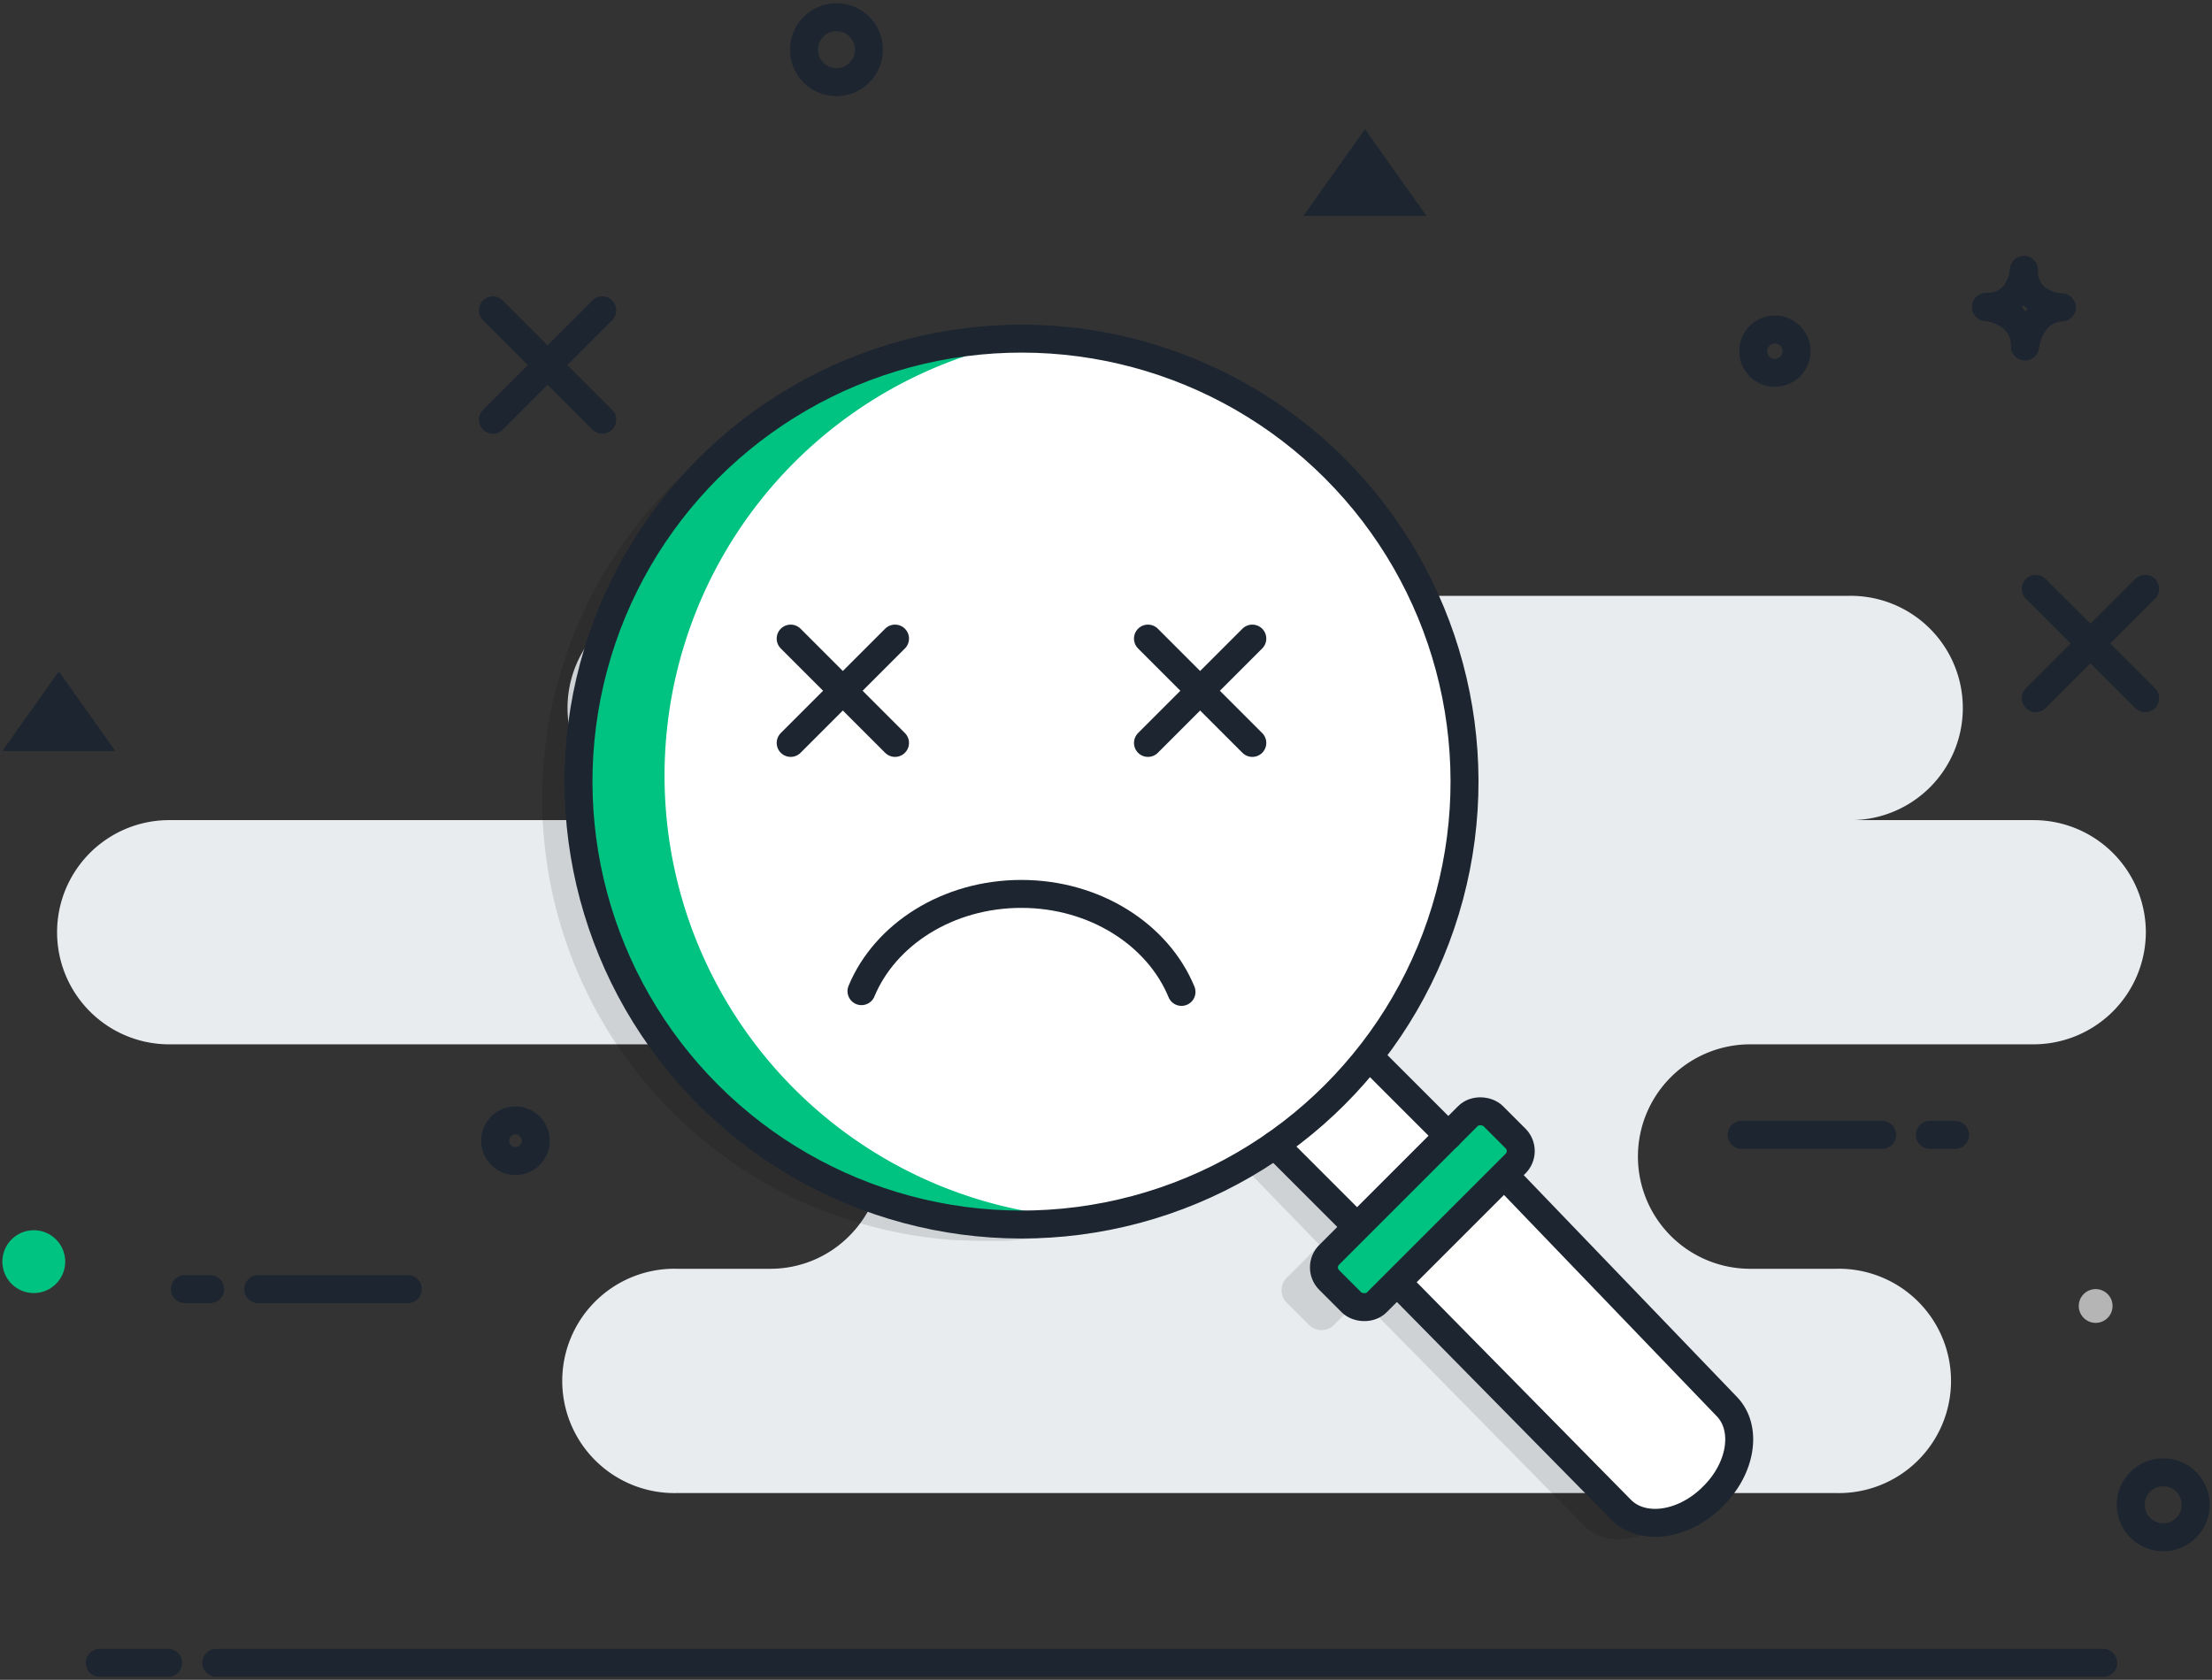 <svg id="Layer_1" data-name="Layer 1" xmlns="http://www.w3.org/2000/svg" viewBox="0 0 356.11 270.47"><rect x="0" y="0" width="356.11" height="270.47" fill="#333333" stroke="none"/><defs><style>.cls-1{fill:#e9ecef;}.cls-2{opacity:0.11;}.cls-3{fill:none;stroke:#1d2530;stroke-linecap:round;stroke-miterlimit:10;stroke-width:4.5px;}.cls-4{fill:#b5b5b5;}.cls-5,.cls-6{fill:#fff;}.cls-5{opacity:0.54;}.cls-7{fill:#00c281;}.cls-8{fill:#a36652;}.cls-9{fill:#1d2530;}</style></defs><title>no-results</title><path class="cls-1" d="M345.46,150.1a18.1,18.1,0,0,1-18.06,18.05H281.76a18.07,18.07,0,0,0,0,36.14h13.85a18.06,18.06,0,1,1,0,36.11H109a18.06,18.06,0,1,1,0-36.11h15A17.88,17.88,0,0,0,136.73,199,18.07,18.07,0,0,0,124,168.15H27.24a18.05,18.05,0,0,1,0-36.1H109a18.06,18.06,0,0,1,0-36.11H297.51a18.06,18.06,0,1,1,0,36.11H327.4A18.08,18.08,0,0,1,345.46,150.1Z"/><path class="cls-2" d="M272.41,229.27,236.55,192l.87-.87,1-1a2.88,2.88,0,0,0,0-4l-3.61-3.61a2.86,2.86,0,0,0-4.05,0l-1,1L227.25,186l-12.58-13a71.29,71.29,0,0,0-53.9-115.65l.09,0h-1.81c-.76,0-1.51,0-2.26,0l-1.12,0c-.78,0-1.55.08-2.33.14l-1.05.09c-.8.08-1.59.15-2.39.25l-1,.15c-.81.11-1.61.23-2.42.37l-1,.18c-.81.16-1.62.31-2.42.49l-1,.24c-.8.19-1.6.38-2.4.61-.32.08-.63.19-1,.28-.79.23-1.58.46-2.37.72l-.95.34c-.78.27-1.56.54-2.33.84-.32.12-.64.26-.95.39-.77.3-1.53.61-2.28.94l-1,.46c-.74.34-1.48.68-2.21,1.05-.33.16-.64.34-1,.51-.73.38-1.45.75-2.16,1.16-.32.18-.63.38-1,.57-.7.41-1.41.82-2.1,1.27-.31.19-.61.41-.92.61-.69.46-1.38.91-2.05,1.39-.3.21-.58.43-.87.64-.68.5-1.36,1-2,1.53l-.74.61c-.7.57-1.39,1.13-2.07,1.73l-.16.14c-.86.76-1.71,1.54-2.54,2.34a71.31,71.31,0,0,0-1.54,100.86l.35.34c.61.62,1.23,1.23,1.85,1.82l.76.7c.71.66,1.42,1.3,2.15,1.91l.71.59c.62.51,1.25,1,1.88,1.5l.64.5c.77.58,1.55,1.14,2.33,1.68l.81.55c.79.53,1.6,1.06,2.41,1.56l.57.33c.71.43,1.42.84,2.13,1.24l.78.43c.83.44,1.67.87,2.51,1.29l.8.38c.75.35,1.5.69,2.26,1l.55.24c.87.37,1.76.71,2.64,1l.86.32c.88.32,1.77.62,2.66.9l.71.22c.76.23,1.52.45,2.29.65l.77.21c.9.23,1.8.44,2.71.64l.88.18c.86.17,1.73.33,2.6.48l.62.09c.85.14,1.7.25,2.55.35l.87.1c.92.1,1.84.18,2.77.24l.8,0c.8.05,1.61.08,2.41.1l.67,0q1.41,0,2.82,0l.85,0c.95,0,1.9-.08,2.85-.16l.53-.05c.85-.07,1.7-.16,2.55-.26l.73-.09c.81-.11,1.63-.23,2.44-.36h-.06a70.7,70.7,0,0,0,29-11.84l13,13.42-4.29,4.29-1,1a2.85,2.85,0,0,0,0,4l3.61,3.61a2.85,2.85,0,0,0,4,0l1-1,3.27-3.27,36,36.59c3.4,3.5,9.93,2.67,14.6-1.86l.17-.17C274.77,239.28,275.8,232.77,272.41,229.27Z"/><line class="cls-3" x1="310.68" y1="182.73" x2="314.74" y2="182.73"/><line class="cls-3" x1="65.66" y1="207.56" x2="41.57" y2="207.56"/><line class="cls-3" x1="33.83" y1="207.56" x2="29.76" y2="207.56"/><circle class="cls-4" cx="337.38" cy="210.28" r="2.72"/><circle class="cls-3" cx="82.98" cy="183.67" r="3.27"/><path class="cls-3" d="M325.84,43.45s-.3,5.93-6.11,6"/><path class="cls-3" d="M326,55.77s.73-6,5.95-6.28"/><path class="cls-3" d="M331.83,49.49s-6-.22-6-6"/><path class="cls-3" d="M319.73,49.41S326,50,326,55.77"/><line class="cls-3" x1="280.38" y1="182.73" x2="303.01" y2="182.73"/><circle class="cls-5" cx="164.45" cy="125.85" r="61.36"/><rect class="cls-6" x="209.16" y="135.73" width="20.61" height="96.9" transform="translate(-66.31 204.78) rotate(-44.13)"/><path class="cls-6" d="M275.71,241l-.17.17c-4.67,4.53-11.2,5.36-14.6,1.86L221.8,203.29,239,185.9l39,40.57C281.4,230,280.37,236.48,275.71,241Z"/><path class="cls-3" d="M239,185.9l39,40.57c3.39,3.5,2.36,10-2.3,14.53l-.17.17c-4.67,4.53-11.2,5.36-14.6,1.86L221.8,203.29"/><line class="cls-3" x1="221.8" y1="203.29" x2="238.98" y2="185.9"/><circle class="cls-6" cx="164.45" cy="125.85" r="71.32" transform="translate(-40.82 153.14) rotate(-45)"/><path class="cls-7" d="M176.32,196.19a71.33,71.33,0,1,1-9.86-141.64,71.33,71.33,0,0,0,9.86,141.64Z"/><circle class="cls-3" cx="164.45" cy="125.85" r="71.32" transform="translate(-40.82 153.14) rotate(-45)"/><path class="cls-8" d="M222.09,203.25l16.34-16.54a1.56,1.56,0,0,0,.09-2.09l-.16-.2a1.56,1.56,0,0,0-2.32-.09l-16.19,16.73a1.55,1.55,0,0,0,.05,2.22l0,0A1.55,1.55,0,0,0,222.09,203.25Z"/><rect class="cls-7" x="209.36" y="190.26" width="37.33" height="10.83" rx="2.86" transform="translate(-71.57 218.54) rotate(-45)"/><rect class="cls-3" x="210.32" y="189.29" width="37.33" height="10.83" rx="2.86" transform="translate(-70.61 218.94) rotate(-45)"/><line class="cls-3" x1="218.09" y1="197.17" x2="205.27" y2="184.35"/><line class="cls-3" x1="233.17" y1="182.87" x2="220.65" y2="170.35"/><line class="cls-3" x1="16.05" y1="267.74" x2="27.07" y2="267.74"/><line class="cls-3" x1="34.82" y1="267.74" x2="338.6" y2="267.74"/><line class="cls-3" x1="96.96" y1="49.97" x2="79.35" y2="67.58"/><line class="cls-3" x1="79.35" y1="49.97" x2="96.96" y2="67.58"/><line class="cls-3" x1="345.35" y1="94.81" x2="327.74" y2="112.42"/><line class="cls-3" x1="327.74" y1="94.81" x2="345.35" y2="112.42"/><circle class="cls-3" cx="285.74" cy="56.54" r="3.49"/><circle class="cls-3" cx="134.66" cy="8" r="5.23"/><circle class="cls-3" cx="348.26" cy="242.29" r="5.23"/><circle class="cls-7" cx="5.44" cy="203.14" r="5.06"/><polygon class="cls-9" points="9.47 108.1 0.38 120.92 18.56 120.92 9.47 108.1"/><polygon class="cls-9" points="219.74 20.8 209.83 34.77 229.65 34.77 219.74 20.8"/><line class="cls-3" x1="144.09" y1="102.82" x2="127.29" y2="119.62"/><line class="cls-3" x1="127.29" y1="102.82" x2="144.09" y2="119.62"/><line class="cls-3" x1="201.61" y1="102.82" x2="184.81" y2="119.62"/><line class="cls-3" x1="184.81" y1="102.82" x2="201.61" y2="119.62"/><path class="cls-3" d="M138.69,159.59c3.79-9.13,13.88-15.66,25.74-15.66s22,6.59,25.78,15.78"/></svg>